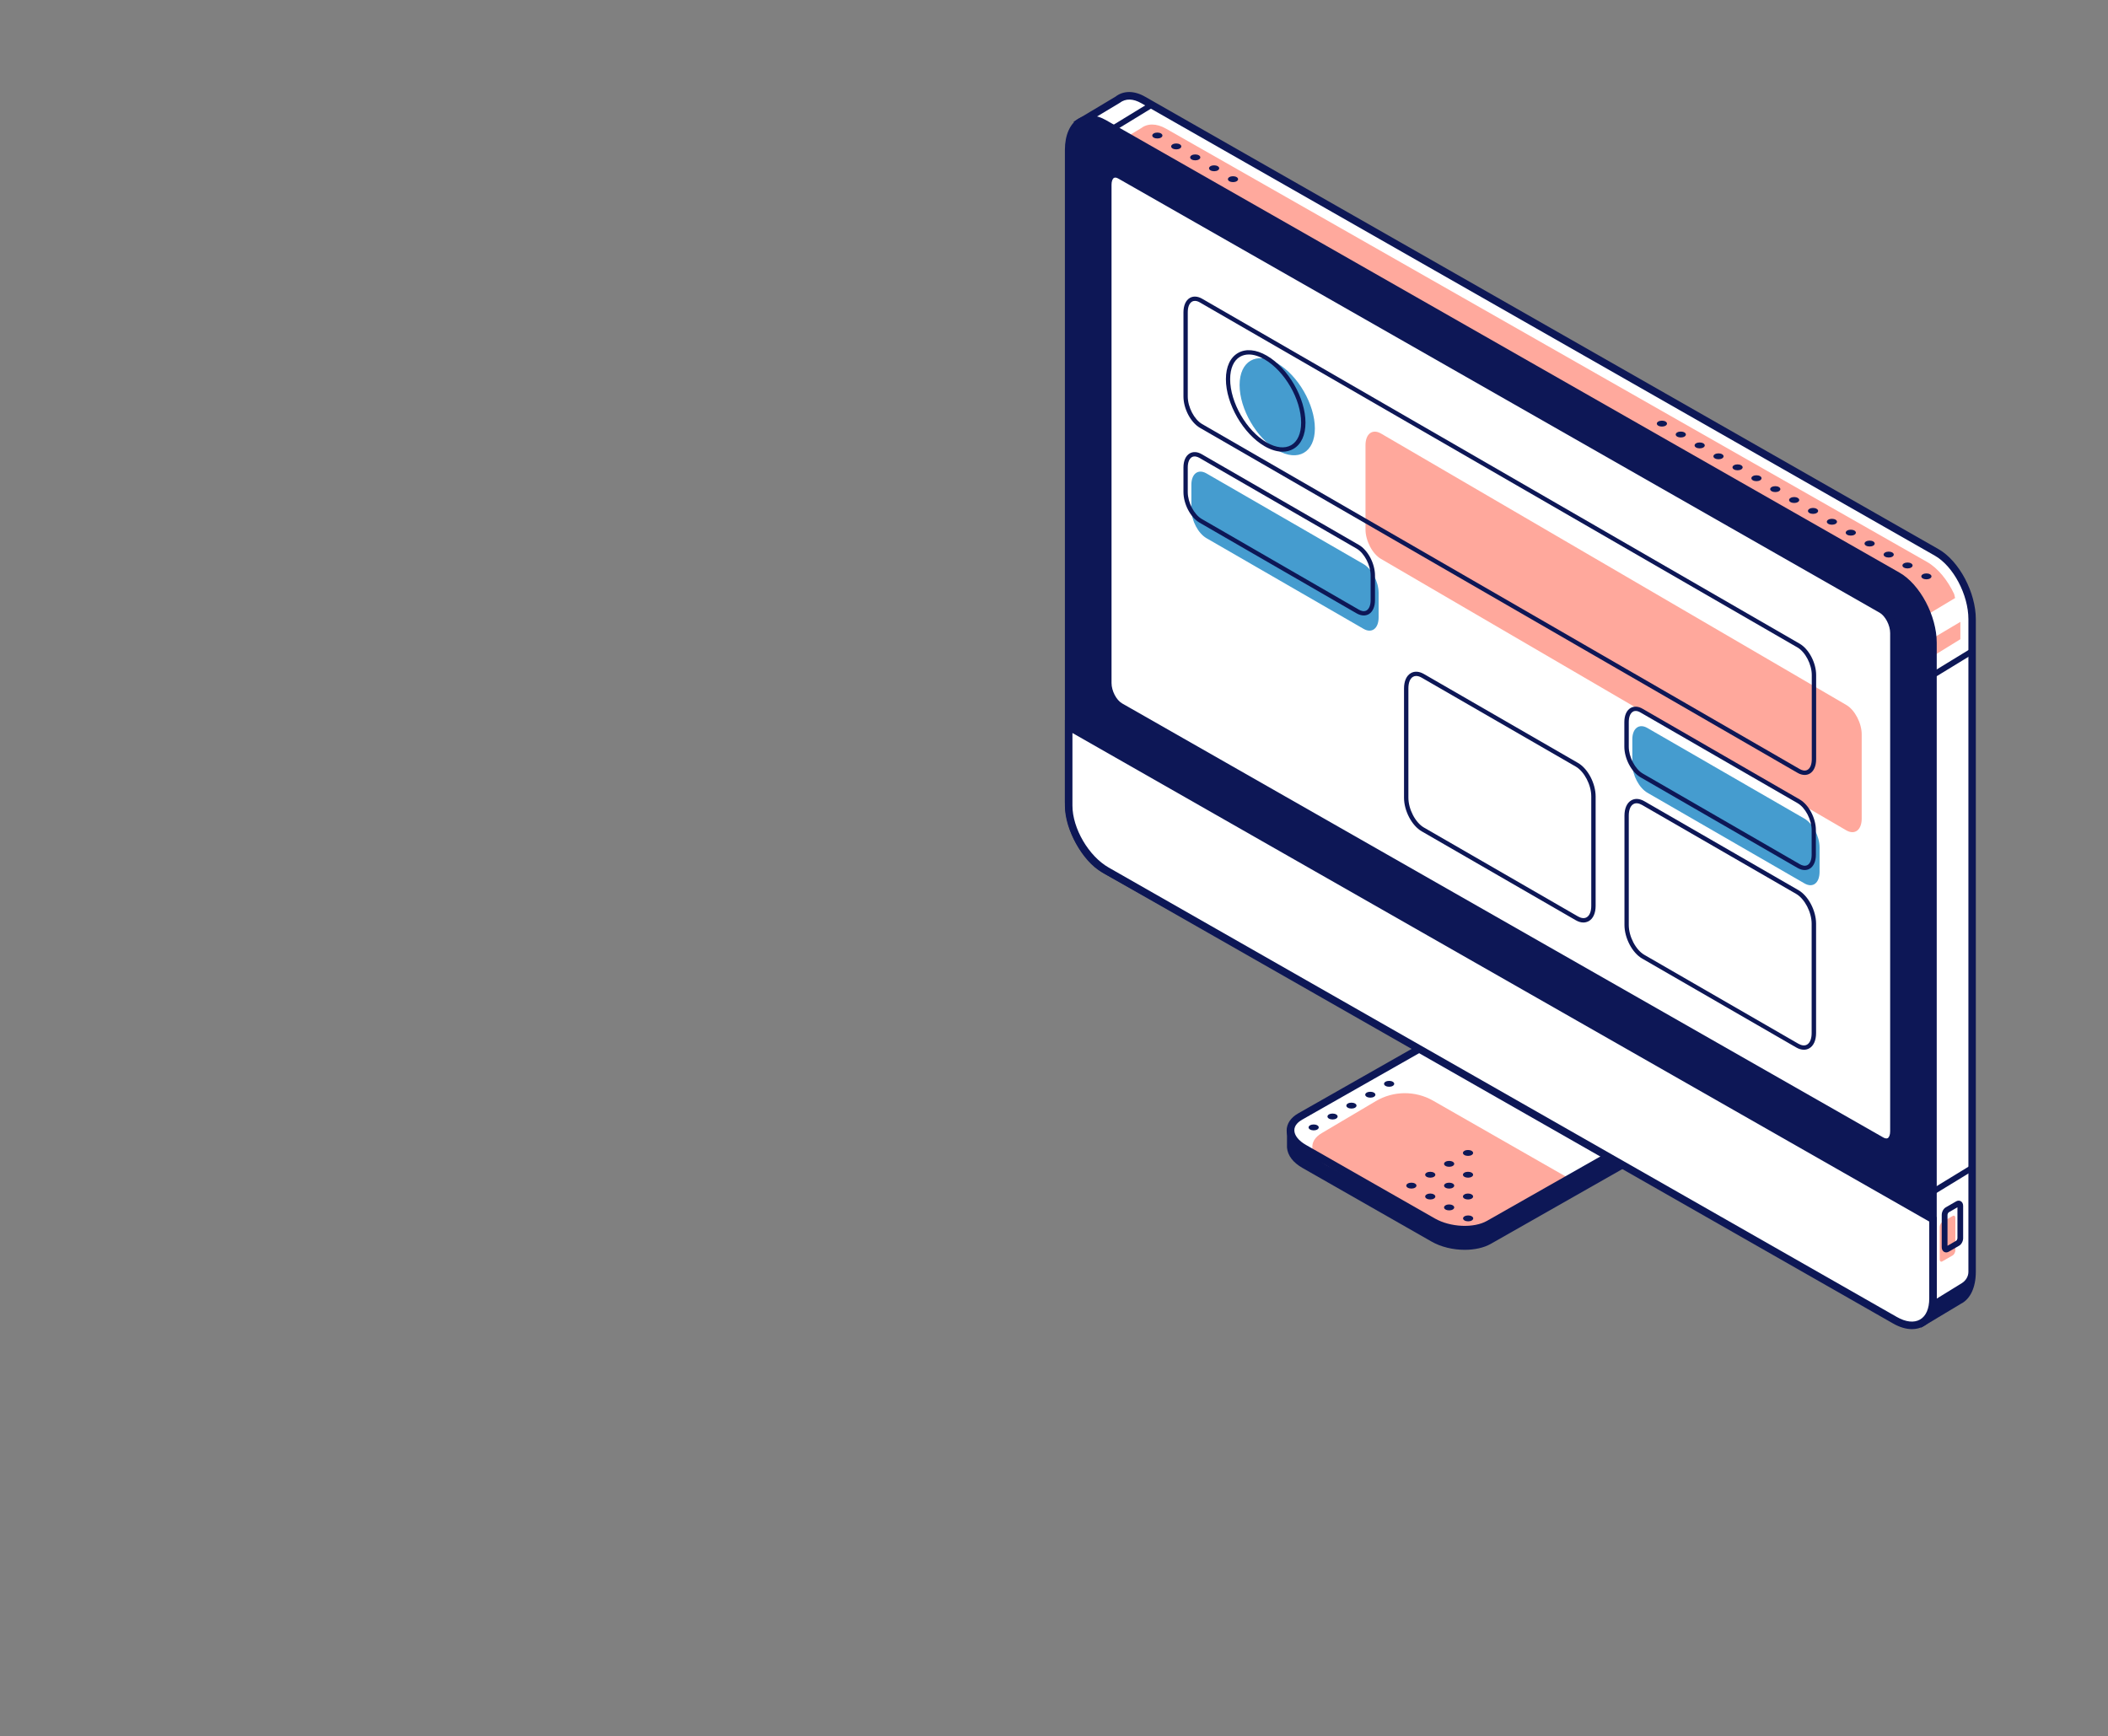 <?xml version="1.0" encoding="utf-8"?>
<!-- Generator: Adobe Illustrator 27.0.0, SVG Export Plug-In . SVG Version: 6.00 Build 0)  -->
<svg version="1.1" id="content_1_" xmlns="http://www.w3.org/2000/svg" xmlns:xlink="http://www.w3.org/1999/xlink" x="0px" y="0px"
	 viewBox="0 0 332.68 274.02" style="enable-background:new 0 0 332.68 274.02;" xml:space="preserve">
<rect x="0" y="0" width="332.68" height="274.02" fill="#808080" stroke="none"/>
<style type="text/css">
	.st0{fill:#FFFFFF;}
	.st1{fill:#FFA99D;}
	.st2{fill:#0D1756;}
	.st3{fill:#FFA89C;}
	.st4{fill:#459CCF;}
	.st5{fill:#0D1857;}
</style>
<g id="illustration">
	<g id="XMLID_1003_">
		<g id="XMLID_5658_">
			<g id="XMLID_3416_">
				<g id="XMLID_3456_">
					<g id="XMLID_3465_">
						<g id="XMLID_3524_">
							<path id="XMLID_12838_" class="st0" d="M305.64,87.18L180.42,15.77c-1.57-0.89-2.99-0.85-4-0.06l-6.14,3.68l4.55,6.47v97.08
								c0,4.07,2.5,8.8,5.59,10.56l116.93,66.68l6.02,8.57l5.8-3.48c1.26-0.63,2.07-2.23,2.07-4.54V97.74
								C311.23,93.67,308.73,88.95,305.64,87.18z"/>
						</g>
					</g>
					<g id="XMLID_3463_">
						<g id="XMLID_3464_">
							<path id="XMLID_12835_" class="st1" d="M276.01,82.03l-98.93-55.19l-1.66-3.81l4.62-2.77c1.02-0.79,2.43-0.84,4,0.06
								l120.08,68.37c1.72,0.98,3.25,2.88,4.28,5.07l0.15,0.63l-7.42,4.45L276.01,82.03z"/>
						</g>
					</g>
					<g id="XMLID_3461_">
						<g id="XMLID_3462_">
							<polygon id="XMLID_12832_" class="st1" points="309.38,98.15 302.64,102.15 303.24,104.67 309.38,100.89 							"/>
						</g>
					</g>
					<g id="XMLID_3457_">
						<g id="XMLID_3458_">
							<path id="XMLID_12827_" class="st2" d="M176.05,15.25c1.25-0.97,2.95-0.97,4.66,0.01l125.22,71.41
								c3.25,1.85,5.89,6.82,5.89,11.07v102.99c0,2.46-0.87,4.31-2.36,5.05l-6.27,3.76l-6.26-8.91l-116.81-66.62
								c-3.25-1.85-5.89-6.82-5.89-11.07V26.05l-4.8-6.84L176.05,15.25z M175.42,25.67v97.27c0,3.87,2.38,8.38,5.3,10.04
								l116.93,66.68l5.89,8.29l1.25-0.75l0.23-1.85l4.58-2.82c0.63-0.39,1.05-1.06,1.05-1.79c0,0,0-0.01,0-0.01V97.74
								c0-3.87-2.38-8.38-5.3-10.04L180.12,16.29c-1.29-0.74-2.48-0.77-3.4-0.06l-5.59,3.35L175.42,25.67z"/>
						</g>
					</g>
				</g>
				<g id="_x31_8_1_">
					<g id="XMLID_3454_">
						<g id="XMLID_3455_">
							<path id="XMLID_12823_" class="st2" d="M210.8,174.92l25.39-14.41c2.46-1.4,6.59-1.24,9.41,0.36l15.45,8.81l7.34,3.28v3.36
								h-0.05c-0.17,0.87-0.78,1.64-1.77,2.21l-31.28,17.78c-1.12,0.64-2.6,0.95-4.13,0.95c-1.83,0-3.74-0.44-5.27-1.32l-20.33-11.6
								c-1.48-0.84-2.35-1.96-2.45-3.23c0-0.11-0.01-0.21,0-0.27v-2.72L210.8,174.92z"/>
						</g>
					</g>
					<g id="XMLID_3445_">
						<g id="XMLID_3452_">
							<g id="XMLID_3453_">
								<path id="XMLID_12820_" class="st0" d="M266.27,175.43l-31.28,17.78c-2.26,1.29-6.21,1.13-8.82-0.36l-20.33-11.6
									c-2.61-1.49-2.89-3.74-0.63-5.03l31.28-17.78c2.26-1.29,6.21-1.13,8.82,0.36l20.33,11.6
									C268.24,171.89,268.53,174.14,266.27,175.43z"/>
							</g>
						</g>
						<g id="XMLID_3450_">
							<g id="XMLID_3451_">
								<path id="XMLID_12817_" class="st1" d="M208.63,178.82l8.5-5.03c2.78-1.64,6.22-1.67,9.02-0.08l21.3,12.18l-12.87,7.31
									c-2.26,1.29-6.21,1.13-8.82-0.36l-16.5-8.99C206.66,182.36,206.37,180.11,208.63,178.82z"/>
							</g>
						</g>
						<g id="XMLID_3446_">
							<g id="XMLID_3447_">
								<path id="XMLID_12812_" class="st2" d="M231.14,194.68c1.54,0,3.01-0.32,4.13-0.96l31.28-17.77
									c1.18-0.67,1.82-1.63,1.82-2.7c0-1.24-0.9-2.47-2.46-3.36l-20.33-11.59c-2.82-1.6-6.94-1.76-9.41-0.36l-31.28,17.78
									c-1.18,0.67-1.83,1.63-1.83,2.7c0,1.24,0.9,2.47,2.46,3.36l20.33,11.6C227.4,194.23,229.32,194.68,231.14,194.68z
									 M265.97,174.91l-31.28,17.77c-2.09,1.2-5.78,1.03-8.23-0.36l-20.33-11.6c-1.18-0.67-1.86-1.52-1.86-2.33
									c0-0.8,0.67-1.35,1.23-1.67l31.28-17.78c2.1-1.19,5.79-1.03,8.23,0.36l20.33,11.59c1.18,0.67,1.86,1.52,1.86,2.33
									C267.2,174.05,266.53,174.6,265.97,174.91L265.97,174.91z"/>
							</g>
						</g>
					</g>
				</g>
				<g id="XMLID_3443_">
					<g id="XMLID_3444_">
						<path id="XMLID_12808_" class="st2" d="M170.27,18.68c1.21-0.7,2.73-0.6,4.27,0.28l125.22,71.41
							c3.25,1.85,5.89,6.82,5.89,11.07v102.99c0,2.3-0.93,3.33-1.71,3.78c-0.51,0.3-1.11,0.44-1.78,0.44
							c-1.06,0-2.29-0.37-3.56-1.09l-124.65-69.85c-3.25-1.85-5.89-6.82-5.89-11.07V23.65C168.06,21.31,168.87,19.49,170.27,18.68z"
							/>
					</g>
				</g>
				<g id="XMLID_3436_">
					<g id="XMLID_3441_">
						<g id="XMLID_3442_">
							<path id="XMLID_12805_" class="st0" d="M168.66,114.67v12.48c0,3.79,2.69,8.39,6.01,10.29l124.38,70.93
								c3.32,1.89,6.01,0.36,6.01-3.43v-12.48L168.66,114.67z"/>
						</g>
					</g>
					<g id="XMLID_3437_">
						<g id="XMLID_3438_">
							<path id="XMLID_12800_" class="st2" d="M301.74,209.78c0.68,0,1.32-0.16,1.88-0.49c1.31-0.76,2.04-2.31,2.04-4.35v-12.83
								l-0.3-0.17l-137.3-78.3v13.5c0,3.97,2.83,8.82,6.31,10.8l124.38,70.94C299.8,209.48,300.81,209.78,301.74,209.78z
								 M304.47,192.8v12.14c0,1.6-0.51,2.78-1.45,3.32c-0.95,0.55-2.25,0.41-3.68-0.41l-124.38-70.93
								c-3.15-1.8-5.71-6.18-5.71-9.77v-11.46L304.47,192.8z"/>
						</g>
					</g>
				</g>
				<g id="XMLID_3429_">
					<g id="XMLID_3434_">
						<g id="XMLID_3435_">
							<path id="XMLID_12796_" class="st0" d="M296.93,180.04L176.8,111.53c-1.09-0.62-1.97-2.29-1.97-3.72V29.14
								c0-1.44,0.88-2.1,1.97-1.47l120.13,68.51c1.09,0.62,1.97,2.29,1.97,3.72v78.66C298.9,180,298.02,180.66,296.93,180.04z"/>
						</g>
					</g>
					<g id="XMLID_3430_">
						<g id="XMLID_3431_">
							<path id="XMLID_12791_" class="st2" d="M297.71,180.87c0.29,0,0.56-0.07,0.81-0.22c0.62-0.36,0.97-1.12,0.97-2.09V99.9
								c0-1.65-1-3.51-2.27-4.24L177.09,27.16c-0.67-0.38-1.34-0.42-1.89-0.1c-0.62,0.36-0.97,1.12-0.97,2.09v78.66
								c0,1.65,1,3.51,2.27,4.24l120.13,68.51C297,180.77,297.37,180.87,297.71,180.87z M176.01,28.03c0.18,0,0.37,0.09,0.49,0.16
								l120.13,68.51c0.91,0.52,1.67,1.99,1.67,3.21v78.66c0,0.52-0.15,0.92-0.38,1.06c-0.23,0.13-0.54-0.01-0.7-0.1l-120.13-68.51
								c-0.91-0.52-1.67-1.99-1.67-3.21V29.14c0-0.52,0.15-0.92,0.38-1.06C175.86,28.05,175.94,28.03,176.01,28.03z"/>
						</g>
					</g>
				</g>
				<g id="XMLID_3423_">
					<g id="XMLID_3424_">
						<path id="XMLID_3428_" class="st1" d="M308.17,198.14l-1.63,0.94c-0.23,0.14-0.42-0.01-0.42-0.32v-5.09
							c0-0.31,0.19-0.68,0.42-0.81l1.63-0.94c0.23-0.14,0.42,0.01,0.42,0.32v5.09C308.59,197.64,308.4,198,308.17,198.14z"/>
						<path id="XMLID_3425_" class="st2" d="M307.15,197.67c-0.12,0-0.23-0.03-0.34-0.09c-0.24-0.14-0.37-0.41-0.37-0.74v-5.09
							c0-0.48,0.27-0.99,0.65-1.2l1.63-0.94c0.25-0.14,0.51-0.15,0.73-0.02c0.24,0.14,0.37,0.41,0.37,0.74v5.09
							c0,0.48-0.27,0.99-0.65,1.2l-1.63,0.94C307.42,197.63,307.28,197.67,307.15,197.67z M308.92,190.55l-1.37,0.79
							c-0.08,0.05-0.2,0.25-0.2,0.42v4.86l1.37-0.79c0.08-0.05,0.2-0.25,0.2-0.42V190.55z"/>
					</g>
				</g>
				<g id="XMLID_3421_">
					
						<rect id="XMLID_3422_" x="304.54" y="104.18" transform="matrix(0.853 -0.521 0.521 0.853 -9.351 176.038)" class="st2" width="7.22" height="0.91"/>
				</g>
				<g id="XMLID_3419_">
					
						<rect id="XMLID_3420_" x="174.89" y="18.04" transform="matrix(0.853 -0.521 0.521 0.853 16.542 95.794)" class="st2" width="7.22" height="0.91"/>
				</g>
				<g id="XMLID_3417_">
					
						<rect id="XMLID_3418_" x="304.54" y="185.79" transform="matrix(0.853 -0.521 0.521 0.853 -51.906 187.991)" class="st2" width="7.22" height="0.91"/>
				</g>
			</g>
			<g id="XMLID_3399_">
				<g id="XMLID_3415_">
					<path id="XMLID_5653_" class="st0" d="M283.84,121.67l-94.29-54.44c-1.35-0.78-2.44-2.86-2.44-4.66V49.29
						c0-1.79,1.09-2.62,2.44-1.84l94.29,54.44c1.35,0.78,2.44,2.86,2.44,4.66v13.29C286.28,121.63,285.19,122.45,283.84,121.67z"/>
					<path id="XMLID_5050_" class="st3" d="M291.37,131.05l-73.43-42.84c-1.35-0.78-2.44-2.86-2.44-4.66V70.26
						c0-1.79,1.09-2.62,2.44-1.84l73.43,42.84c1.35,0.78,2.44,2.86,2.44,4.65v13.29C293.81,131,292.72,131.83,291.37,131.05z"/>
					<path id="XMLID_5654_" class="st2" d="M284.81,122.31c-0.36,0-0.75-0.11-1.14-0.34l-94.29-54.44
						c-1.46-0.84-2.61-3.02-2.61-4.95V49.29c0-1.07,0.37-1.9,1.01-2.27c0.55-0.32,1.24-0.27,1.94,0.13l94.29,54.44
						c1.46,0.84,2.61,3.02,2.61,4.95v13.29c0,1.07-0.37,1.9-1.01,2.27C285.36,122.24,285.09,122.31,284.81,122.31z M188.58,47.49
						c-0.15,0-0.31,0.03-0.46,0.12c-0.43,0.25-0.67,0.86-0.67,1.67v13.29c0,1.68,1.02,3.64,2.27,4.36l94.29,54.44
						c0.34,0.2,0.83,0.37,1.25,0.13c0.43-0.25,0.67-0.86,0.67-1.67v-13.29c0-1.68-1.02-3.64-2.27-4.36l-94.29-54.44
						C189.16,47.61,188.87,47.49,188.58,47.49z"/>
				</g>
				<g id="XMLID_3414_">
					<path id="XMLID_5649_" class="st4" d="M207.51,67.62c0,3.79-2.66,5.32-5.94,3.43c-3.28-1.89-5.94-6.5-5.94-10.28
						s2.66-5.32,5.94-3.43C204.85,59.23,207.51,63.84,207.51,67.62z"/>
					<path id="XMLID_5650_" class="st2" d="M202.4,71.29c-0.87,0-1.83-0.29-2.82-0.86c-3.37-1.94-6.11-6.69-6.11-10.58
						c0-1.96,0.68-3.43,1.91-4.14c1.23-0.71,2.85-0.56,4.54,0.42c3.37,1.94,6.11,6.69,6.11,10.58c0,1.96-0.68,3.43-1.91,4.14
						C203.6,71.15,203.02,71.29,202.4,71.29z M197.09,55.95c-0.51,0-0.97,0.12-1.38,0.35c-1.01,0.58-1.57,1.84-1.57,3.55
						c0,3.67,2.59,8.15,5.77,9.99c1.47,0.85,2.84,1,3.86,0.42c1.01-0.58,1.57-1.84,1.57-3.55c0-3.67-2.59-8.15-5.77-9.99
						C198.69,56.21,197.85,55.95,197.09,55.95z"/>
				</g>
				<g id="XMLID_3413_">
					<path id="XMLID_5645_" class="st4" d="M215.19,99.25L190.4,84.94c-1.31-0.76-2.38-2.79-2.38-4.54v-3.88
						c0-1.75,1.06-2.56,2.38-1.8l24.79,14.31c1.31,0.76,2.38,2.79,2.38,4.54v3.88C217.57,99.2,216.5,100.01,215.19,99.25z"/>
					<path id="XMLID_5646_" class="st2" d="M215.22,97.14c-0.35,0-0.73-0.11-1.12-0.33L189.32,82.5c-1.43-0.82-2.55-2.95-2.55-4.84
						v-3.88c0-1.05,0.36-1.85,0.99-2.22c0.54-0.31,1.22-0.27,1.9,0.13L214.45,86c1.43,0.82,2.55,2.95,2.55,4.84v3.88
						c0,1.05-0.36,1.85-0.99,2.22C215.77,97.07,215.5,97.14,215.22,97.14z M214.45,96.22c0.33,0.19,0.8,0.36,1.21,0.13
						c0.41-0.24,0.65-0.83,0.65-1.63v-3.88c0-1.64-0.99-3.54-2.21-4.25l-24.79-14.31c-0.33-0.19-0.8-0.36-1.21-0.13
						c-0.41,0.24-0.65,0.83-0.65,1.63v3.88c0,1.64,0.99,3.54,2.21,4.25L214.45,96.22z"/>
				</g>
				<g id="XMLID_3411_">
					<path id="XMLID_5637_" class="st4" d="M284.78,139.43l-24.79-14.31c-1.31-0.76-2.38-2.79-2.38-4.54v-3.88
						c0-1.75,1.06-2.56,2.38-1.8l24.79,14.31c1.31,0.76,2.38,2.79,2.38,4.54v3.88C287.15,139.38,286.09,140.19,284.78,139.43z"/>
					<path id="XMLID_5638_" class="st2" d="M284.81,137.32c-0.36,0-0.73-0.11-1.12-0.33l-24.79-14.31
						c-1.43-0.83-2.55-2.95-2.55-4.84v-3.88c0-1.05,0.36-1.85,0.99-2.22c0.54-0.31,1.22-0.27,1.9,0.13l24.79,14.31
						c1.43,0.83,2.55,2.95,2.55,4.84v3.88c0,1.05-0.36,1.85-0.99,2.22C285.35,137.25,285.09,137.32,284.81,137.32z M258.14,112.21
						c-0.15,0-0.3,0.03-0.44,0.12c-0.41,0.24-0.65,0.83-0.65,1.63v3.88c0,1.64,0.99,3.54,2.21,4.25l24.79,14.31
						c0.33,0.19,0.8,0.36,1.21,0.13c0.41-0.24,0.65-0.83,0.65-1.63v-3.88c0-1.64-0.99-3.54-2.21-4.25l-24.79-14.31
						C258.69,112.33,258.42,112.21,258.14,112.21z"/>
				</g>
				<g id="XMLID_3405_">
					<path id="XMLID_3409_" class="st0" d="M248.85,144.94l-24.31-14.03c-1.45-0.83-2.62-3.07-2.62-5v-17.26
						c0-1.93,1.17-2.81,2.62-1.98l24.31,14.03c1.45,0.83,2.62,3.07,2.62,5v17.26C251.47,144.89,250.29,145.77,248.85,144.94z"/>
					<path id="XMLID_3406_" class="st2" d="M249.89,145.6c-0.39,0-0.8-0.12-1.21-0.36l-24.31-14.03c-1.56-0.9-2.79-3.23-2.79-5.3
						v-17.26c0-1.14,0.39-2.02,1.08-2.41c0.58-0.34,1.31-0.29,2.06,0.14l24.31,14.03c1.56,0.9,2.79,3.23,2.79,5.3v17.26
						c0,1.14-0.39,2.02-1.08,2.41C250.47,145.52,250.19,145.6,249.89,145.6z M223.5,106.69c-0.18,0-0.35,0.04-0.5,0.13
						c-0.47,0.27-0.73,0.93-0.73,1.82v17.26c0,1.82,1.1,3.93,2.45,4.71l24.31,14.03c0.53,0.3,1,0.35,1.37,0.14
						c0.47-0.27,0.73-0.93,0.73-1.82V125.7c0-1.82-1.1-3.93-2.45-4.71l-24.31-14.03C224.06,106.78,223.77,106.69,223.5,106.69z"/>
				</g>
				<g id="XMLID_3400_">
					<path id="XMLID_3404_" class="st0" d="M283.64,165.03L259.34,151c-1.45-0.83-2.62-3.07-2.62-5v-17.26
						c0-1.93,1.17-2.81,2.62-1.98l24.31,14.03c1.45,0.83,2.62,3.07,2.62,5v17.26C286.26,164.98,285.09,165.86,283.64,165.03z"/>
					<path id="XMLID_3401_" class="st2" d="M284.68,165.68c-0.39,0-0.8-0.12-1.21-0.36l-24.31-14.03c-1.56-0.9-2.79-3.23-2.79-5.3
						v-17.26c0-1.14,0.39-2.02,1.08-2.41c0.59-0.34,1.31-0.29,2.06,0.14l24.31,14.03c1.56,0.9,2.79,3.23,2.79,5.3v17.26
						c0,1.14-0.39,2.02-1.08,2.41C285.27,165.61,284.98,165.68,284.68,165.68z M283.81,164.73c0.53,0.3,1,0.35,1.37,0.14
						c0.47-0.27,0.73-0.93,0.73-1.82v-17.26c0-1.82-1.1-3.93-2.45-4.71l-24.31-14.03c-0.53-0.3-1-0.35-1.37-0.14
						c-0.47,0.27-0.73,0.93-0.73,1.82v17.26c0,1.82,1.1,3.93,2.45,4.71L283.81,164.73z"/>
				</g>
			</g>
		</g>
		<g id="XMLID_1001_">
			<g id="XMLID_7_">
				<path id="XMLID_19_" class="st5" d="M304.59,90.64c0.31,0.18,0.31,0.48,0,0.66c-0.31,0.18-0.82,0.18-1.14,0
					c-0.31-0.18-0.31-0.48,0-0.66C303.77,90.46,304.28,90.46,304.59,90.64z"/>
				<path id="XMLID_18_" class="st5" d="M301.61,88.92c0.31,0.18,0.31,0.48,0,0.66c-0.31,0.18-0.82,0.18-1.14,0
					c-0.31-0.18-0.31-0.48,0-0.66C300.79,88.74,301.3,88.74,301.61,88.92z"/>
				<path id="XMLID_17_" class="st5" d="M298.64,87.2c0.31,0.18,0.31,0.48,0,0.66c-0.31,0.18-0.82,0.18-1.14,0
					c-0.31-0.18-0.31-0.48,0-0.66C297.81,87.02,298.32,87.02,298.64,87.2z"/>
				<path id="XMLID_16_" class="st5" d="M295.63,85.46c0.31,0.18,0.31,0.48,0,0.66c-0.31,0.18-0.82,0.18-1.14,0
					c-0.31-0.18-0.31-0.48,0-0.66C294.81,85.28,295.32,85.28,295.63,85.46z"/>
				<path id="XMLID_15_" class="st5" d="M292.66,83.74c0.31,0.18,0.31,0.48,0,0.66c-0.31,0.18-0.82,0.18-1.14,0
					c-0.31-0.18-0.31-0.48,0-0.66C291.83,83.56,292.34,83.56,292.66,83.74z"/>
				<path id="XMLID_14_" class="st5" d="M289.68,82.02c0.31,0.18,0.31,0.48,0,0.66c-0.31,0.18-0.82,0.18-1.14,0
					c-0.31-0.18-0.31-0.48,0-0.66C288.85,81.84,289.36,81.84,289.68,82.02z"/>
				<path id="XMLID_13_" class="st5" d="M286.7,80.31c0.31,0.18,0.31,0.48,0,0.66c-0.31,0.18-0.82,0.18-1.14,0
					c-0.31-0.18-0.31-0.48,0-0.66C285.87,80.12,286.38,80.12,286.7,80.31z"/>
				<path id="XMLID_12_" class="st5" d="M283.72,78.59c0.31,0.18,0.31,0.48,0,0.66c-0.31,0.18-0.82,0.18-1.14,0
					c-0.31-0.18-0.31-0.48,0-0.66C282.9,78.4,283.41,78.4,283.72,78.59z"/>
				<path id="XMLID_11_" class="st5" d="M280.74,76.87c0.31,0.18,0.31,0.48,0,0.66c-0.31,0.18-0.82,0.18-1.14,0
					c-0.31-0.18-0.31-0.48,0-0.66C279.92,76.69,280.43,76.69,280.74,76.87z"/>
				<path id="XMLID_10_" class="st5" d="M277.77,75.15c0.31,0.18,0.31,0.48,0,0.66c-0.31,0.18-0.82,0.18-1.14,0
					c-0.31-0.18-0.31-0.48,0-0.66C276.94,74.97,277.45,74.97,277.77,75.15z"/>
				<path id="XMLID_9_" class="st5" d="M274.79,73.43c0.31,0.18,0.31,0.48,0,0.66c-0.31,0.18-0.82,0.18-1.14,0
					c-0.31-0.18-0.31-0.48,0-0.66C273.96,73.25,274.47,73.25,274.79,73.43z"/>
				<path id="XMLID_8_" class="st5" d="M271.78,71.69c0.31,0.18,0.31,0.48,0,0.66c-0.31,0.18-0.82,0.18-1.14,0
					c-0.31-0.18-0.31-0.48,0-0.66C270.96,71.51,271.47,71.51,271.78,71.69z"/>
				<path id="XMLID_20_" class="st5" d="M268.81,69.97c0.31,0.18,0.31,0.48,0,0.66c-0.31,0.18-0.82,0.18-1.14,0
					c-0.31-0.18-0.31-0.48,0-0.66C267.98,69.79,268.49,69.79,268.81,69.97z"/>
				<path id="XMLID_21_" class="st5" d="M265.83,68.25c0.31,0.18,0.31,0.48,0,0.66c-0.31,0.18-0.82,0.18-1.14,0
					c-0.31-0.18-0.31-0.48,0-0.66C265,68.07,265.51,68.07,265.83,68.25z"/>
				<path id="XMLID_22_" class="st5" d="M262.85,66.53c0.31,0.18,0.31,0.48,0,0.66c-0.31,0.18-0.82,0.18-1.14,0
					c-0.31-0.18-0.31-0.48,0-0.66C262.03,66.35,262.54,66.35,262.85,66.53z"/>
			</g>
			<g id="XMLID_23_">
				<path id="XMLID_25_" class="st5" d="M195.16,27.95c0.31,0.18,0.31,0.48,0,0.66c-0.31,0.18-0.82,0.18-1.14,0
					c-0.31-0.18-0.31-0.48,0-0.66C194.33,27.77,194.84,27.77,195.16,27.95z"/>
				<path id="XMLID_24_" class="st5" d="M192.18,26.23c0.31,0.18,0.31,0.48,0,0.66c-0.31,0.18-0.82,0.18-1.14,0
					c-0.31-0.18-0.31-0.48,0-0.66C191.35,26.05,191.86,26.05,192.18,26.23z"/>
				<path id="XMLID_26_" class="st5" d="M189.2,24.51c0.31,0.18,0.31,0.48,0,0.66c-0.31,0.18-0.82,0.18-1.14,0
					c-0.31-0.18-0.31-0.48,0-0.66C188.37,24.33,188.88,24.33,189.2,24.51z"/>
				<path id="XMLID_27_" class="st5" d="M186.2,22.78c0.31,0.18,0.31,0.48,0,0.66c-0.31,0.18-0.82,0.18-1.14,0
					c-0.31-0.18-0.31-0.48,0-0.66C185.37,22.6,185.88,22.6,186.2,22.78z"/>
				<path id="XMLID_28_" class="st5" d="M183.22,21.06c0.31,0.18,0.31,0.48,0,0.66c-0.31,0.18-0.82,0.18-1.14,0
					c-0.31-0.18-0.31-0.48,0-0.66C182.39,20.88,182.9,20.88,183.22,21.06z"/>
			</g>
			<g id="XMLID_42_">
				<path id="XMLID_41_" class="st5" d="M232.27,191.97c0.31,0.18,0.31,0.48,0,0.66c-0.31,0.18-0.82,0.18-1.14,0
					c-0.31-0.18-0.31-0.48,0-0.66C231.45,191.79,231.96,191.79,232.27,191.97z"/>
				<path id="XMLID_40_" class="st5" d="M229.27,190.24c0.31,0.18,0.31,0.48,0,0.66c-0.31,0.18-0.82,0.18-1.14,0
					c-0.31-0.18-0.31-0.48,0-0.66C228.44,190.05,228.95,190.05,229.27,190.24z"/>
				<path id="XMLID_39_" class="st5" d="M232.25,188.52c0.31,0.18,0.31,0.48,0,0.66c-0.31,0.18-0.82,0.18-1.14,0
					c-0.31-0.18-0.31-0.48,0-0.66C231.42,188.33,231.93,188.33,232.25,188.52z"/>
				<path id="XMLID_38_" class="st5" d="M226.29,188.52c0.31,0.18,0.31,0.48,0,0.66c-0.31,0.18-0.82,0.18-1.14,0
					c-0.31-0.18-0.31-0.48,0-0.66C225.47,188.33,225.97,188.33,226.29,188.52z"/>
				<path id="XMLID_37_" class="st5" d="M229.27,186.8c0.31,0.18,0.31,0.48,0,0.66c-0.31,0.18-0.82,0.18-1.14,0
					c-0.31-0.18-0.31-0.48,0-0.66C228.44,186.62,228.95,186.62,229.27,186.8z"/>
				<path id="XMLID_36_" class="st5" d="M232.25,185.08c0.31,0.18,0.31,0.48,0,0.66c-0.31,0.18-0.82,0.18-1.14,0
					c-0.31-0.18-0.31-0.48,0-0.66C231.42,184.9,231.93,184.9,232.25,185.08z"/>
				<path id="XMLID_35_" class="st5" d="M223.31,186.8c0.31,0.18,0.31,0.48,0,0.66c-0.31,0.18-0.82,0.18-1.14,0
					c-0.31-0.18-0.31-0.48,0-0.66C222.49,186.62,223,186.62,223.31,186.8z"/>
				<path id="XMLID_34_" class="st5" d="M226.29,185.08c0.31,0.18,0.31,0.48,0,0.66c-0.31,0.18-0.82,0.18-1.14,0
					c-0.31-0.18-0.31-0.48,0-0.66C225.47,184.9,225.97,184.9,226.29,185.08z"/>
				<path id="XMLID_33_" class="st5" d="M229.27,183.36c0.31,0.18,0.31,0.48,0,0.66c-0.31,0.18-0.82,0.18-1.14,0
					c-0.31-0.18-0.31-0.48,0-0.66C228.44,183.18,228.95,183.18,229.27,183.36z"/>
				<path id="XMLID_32_" class="st5" d="M232.25,181.64c0.31,0.18,0.31,0.48,0,0.66c-0.31,0.18-0.82,0.18-1.14,0
					c-0.31-0.18-0.31-0.48,0-0.66C231.42,181.46,231.93,181.46,232.25,181.64z"/>
			</g>
			<g id="XMLID_1000_">
				<path id="XMLID_47_" class="st5" d="M207.89,177.61c0.31,0.18,0.31,0.48,0,0.66c-0.31,0.18-0.82,0.18-1.14,0
					c-0.31-0.18-0.31-0.48,0-0.66C207.07,177.43,207.58,177.43,207.89,177.61z"/>
				<path id="XMLID_46_" class="st5" d="M210.87,175.89c0.31,0.18,0.31,0.48,0,0.66c-0.31,0.18-0.82,0.18-1.14,0
					c-0.31-0.18-0.31-0.48,0-0.66C210.05,175.71,210.56,175.71,210.87,175.89z"/>
				<path id="XMLID_45_" class="st5" d="M213.85,174.17c0.31,0.18,0.31,0.48,0,0.66c-0.31,0.18-0.82,0.18-1.14,0
					c-0.31-0.18-0.31-0.48,0-0.66C213.02,173.99,213.53,173.99,213.85,174.17z"/>
				<path id="XMLID_44_" class="st5" d="M216.83,172.45c0.31,0.18,0.31,0.48,0,0.66c-0.31,0.18-0.82,0.18-1.14,0
					c-0.31-0.18-0.31-0.48,0-0.66C216,172.27,216.51,172.27,216.83,172.45z"/>
				<path id="XMLID_43_" class="st5" d="M219.8,170.73c0.31,0.18,0.31,0.48,0,0.66c-0.31,0.18-0.82,0.18-1.14,0
					c-0.31-0.18-0.31-0.48,0-0.66C218.98,170.55,219.49,170.55,219.8,170.73z"/>
			</g>
		</g>
	</g>
</g>
</svg>
